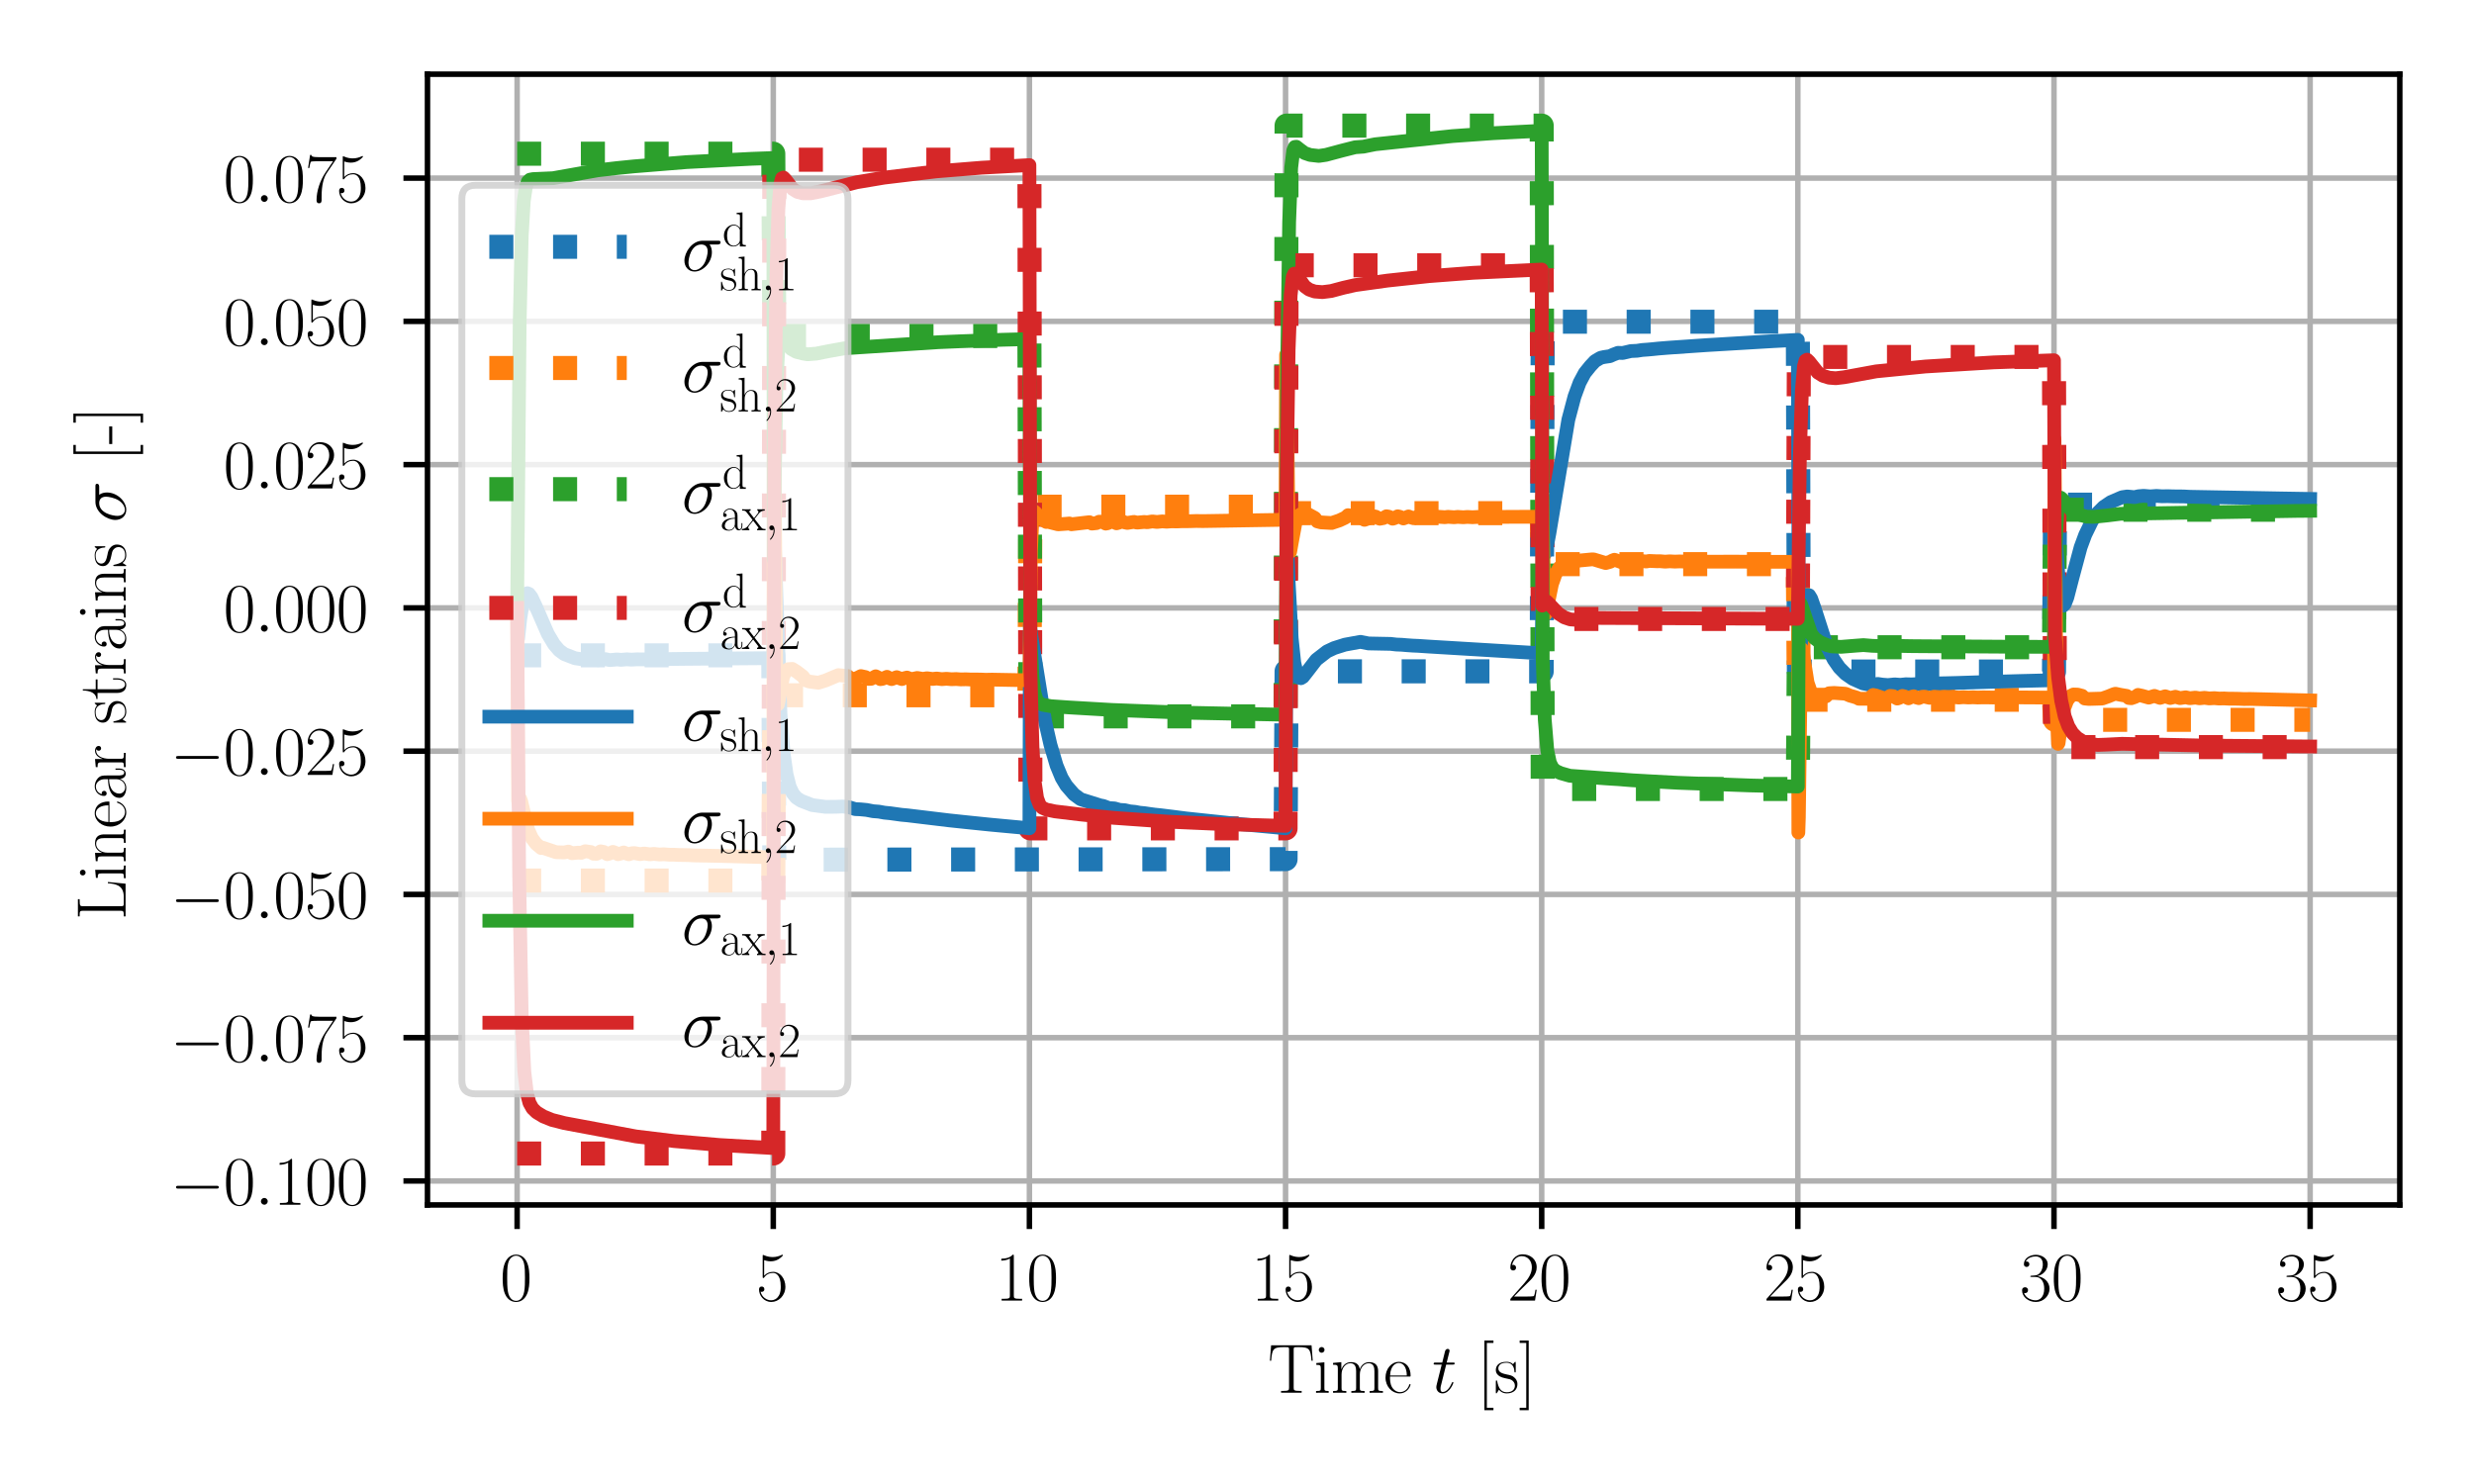 <?xml version="1.0" encoding="utf-8" standalone="no"?>
<!DOCTYPE svg PUBLIC "-//W3C//DTD SVG 1.1//EN"
  "http://www.w3.org/Graphics/SVG/1.1/DTD/svg11.dtd">
<svg xmlns:xlink="http://www.w3.org/1999/xlink" width="360pt" height="216pt" viewBox="0 0 360 216" xmlns="http://www.w3.org/2000/svg" version="1.1">
 <defs>
  <style type="text/css">*{stroke-linejoin: round; stroke-linecap: butt}</style>
 </defs>
 <g id="figure_1">
  <g id="patch_1">
   <path d="M 0 216 
L 360 216 
L 360 0 
L 0 0 
z
" style="fill: #ffffff"/>
  </g>
  <g id="axes_1">
   <g id="patch_2">
    <path d="M 62.204 175.382 
L 349.2 175.382 
L 349.2 10.8 
L 62.204 10.8 
z
" style="fill: #ffffff"/>
   </g>
   <g id="matplotlib.axis_1">
    <g id="xtick_1">
     <g id="line2d_1">
      <path d="M 75.249 175.382 
L 75.249 10.8 
" clip-path="url(#pb4413afe4c)" style="fill: none; stroke: #b0b0b0; stroke-width: 0.8; stroke-linecap: square"/>
     </g>
     <g id="line2d_2">
      <defs>
       <path id="m3feaf63cff" d="M 0 0 
L 0 3.5 
" style="stroke: #000000; stroke-width: 0.8"/>
      </defs>
      <g>
       <use xlink:href="#m3feaf63cff" x="75.249" y="175.382" style="stroke: #000000; stroke-width: 0.8"/>
      </g>
     </g>
     <g id="text_1">
      <!-- $\mathdefault{0}$ -->
      <g transform="translate(72.759 189.3) scale(0.1 -0.1)">
       <defs>
        <path id="CMR17-30" d="M 2688 2025 
C 2688 2416 2682 3080 2413 3591 
C 2176 4039 1798 4198 1466 4198 
C 1158 4198 768 4058 525 3597 
C 269 3118 243 2524 243 2025 
C 243 1661 250 1106 448 619 
C 723 -39 1216 -128 1466 -128 
C 1760 -128 2208 -7 2470 600 
C 2662 1042 2688 1559 2688 2025 
z
M 1466 -26 
C 1056 -26 813 325 723 812 
C 653 1188 653 1738 653 2096 
C 653 2588 653 2997 736 3387 
C 858 3929 1216 4096 1466 4096 
C 1728 4096 2067 3923 2189 3400 
C 2272 3036 2278 2607 2278 2096 
C 2278 1680 2278 1169 2202 792 
C 2067 95 1690 -26 1466 -26 
z
" transform="scale(0.016)"/>
       </defs>
       <use xlink:href="#CMR17-30" transform="scale(0.996)"/>
      </g>
     </g>
    </g>
    <g id="xtick_2">
     <g id="line2d_3">
      <path d="M 112.522 175.382 
L 112.522 10.8 
" clip-path="url(#pb4413afe4c)" style="fill: none; stroke: #b0b0b0; stroke-width: 0.8; stroke-linecap: square"/>
     </g>
     <g id="line2d_4">
      <g>
       <use xlink:href="#m3feaf63cff" x="112.522" y="175.382" style="stroke: #000000; stroke-width: 0.8"/>
      </g>
     </g>
     <g id="text_2">
      <!-- $\mathdefault{5}$ -->
      <g transform="translate(110.031 189.3) scale(0.1 -0.1)">
       <defs>
        <path id="CMR17-35" d="M 730 3692 
C 794 3666 1056 3584 1325 3584 
C 1920 3584 2246 3911 2432 4100 
C 2432 4157 2432 4192 2394 4192 
C 2387 4192 2374 4192 2323 4163 
C 2099 4058 1837 3973 1517 3973 
C 1325 3973 1037 3999 723 4139 
C 653 4171 640 4171 634 4171 
C 602 4171 595 4164 595 4037 
L 595 2203 
C 595 2089 595 2057 659 2057 
C 691 2057 704 2070 736 2114 
C 941 2401 1222 2522 1542 2522 
C 1766 2522 2246 2382 2246 1289 
C 2246 1085 2246 715 2054 421 
C 1894 159 1645 25 1370 25 
C 947 25 518 320 403 814 
C 429 807 480 795 506 795 
C 589 795 749 840 749 1038 
C 749 1210 627 1280 506 1280 
C 358 1280 262 1190 262 1011 
C 262 454 704 -128 1382 -128 
C 2042 -128 2669 440 2669 1264 
C 2669 2030 2170 2624 1549 2624 
C 1222 2624 947 2503 730 2274 
L 730 3692 
z
" transform="scale(0.016)"/>
       </defs>
       <use xlink:href="#CMR17-35" transform="scale(0.996)"/>
      </g>
     </g>
    </g>
    <g id="xtick_3">
     <g id="line2d_5">
      <path d="M 149.794 175.382 
L 149.794 10.8 
" clip-path="url(#pb4413afe4c)" style="fill: none; stroke: #b0b0b0; stroke-width: 0.8; stroke-linecap: square"/>
     </g>
     <g id="line2d_6">
      <g>
       <use xlink:href="#m3feaf63cff" x="149.794" y="175.382" style="stroke: #000000; stroke-width: 0.8"/>
      </g>
     </g>
     <g id="text_3">
      <!-- $\mathdefault{10}$ -->
      <g transform="translate(144.812 189.3) scale(0.1 -0.1)">
       <defs>
        <path id="CMR17-31" d="M 1702 4058 
C 1702 4192 1696 4192 1606 4192 
C 1357 3916 979 3827 621 3827 
C 602 3827 570 3827 563 3808 
C 557 3795 557 3782 557 3648 
C 755 3648 1088 3686 1344 3839 
L 1344 461 
C 1344 236 1331 160 781 160 
L 589 160 
L 589 0 
C 896 0 1216 0 1523 0 
C 1830 0 2150 0 2458 0 
L 2458 160 
L 2266 160 
C 1715 160 1702 230 1702 458 
L 1702 4058 
z
" transform="scale(0.016)"/>
       </defs>
       <use xlink:href="#CMR17-31" transform="scale(0.996)"/>
       <use xlink:href="#CMR17-30" transform="translate(45.69 0) scale(0.996)"/>
      </g>
     </g>
    </g>
    <g id="xtick_4">
     <g id="line2d_7">
      <path d="M 187.066 175.382 
L 187.066 10.8 
" clip-path="url(#pb4413afe4c)" style="fill: none; stroke: #b0b0b0; stroke-width: 0.8; stroke-linecap: square"/>
     </g>
     <g id="line2d_8">
      <g>
       <use xlink:href="#m3feaf63cff" x="187.066" y="175.382" style="stroke: #000000; stroke-width: 0.8"/>
      </g>
     </g>
     <g id="text_4">
      <!-- $\mathdefault{15}$ -->
      <g transform="translate(182.085 189.3) scale(0.1 -0.1)">
       <use xlink:href="#CMR17-31" transform="scale(0.996)"/>
       <use xlink:href="#CMR17-35" transform="translate(45.69 0) scale(0.996)"/>
      </g>
     </g>
    </g>
    <g id="xtick_5">
     <g id="line2d_9">
      <path d="M 224.338 175.382 
L 224.338 10.8 
" clip-path="url(#pb4413afe4c)" style="fill: none; stroke: #b0b0b0; stroke-width: 0.8; stroke-linecap: square"/>
     </g>
     <g id="line2d_10">
      <g>
       <use xlink:href="#m3feaf63cff" x="224.338" y="175.382" style="stroke: #000000; stroke-width: 0.8"/>
      </g>
     </g>
     <g id="text_5">
      <!-- $\mathdefault{20}$ -->
      <g transform="translate(219.357 189.3) scale(0.1 -0.1)">
       <defs>
        <path id="CMR17-32" d="M 2669 989 
L 2554 989 
C 2490 536 2438 459 2413 420 
C 2381 369 1920 369 1830 369 
L 602 369 
C 832 619 1280 1072 1824 1597 
C 2214 1967 2669 2402 2669 3035 
C 2669 3790 2067 4224 1395 4224 
C 691 4224 262 3604 262 3030 
C 262 2780 448 2748 525 2748 
C 589 2748 781 2787 781 3010 
C 781 3207 614 3264 525 3264 
C 486 3264 448 3258 422 3245 
C 544 3790 915 4058 1306 4058 
C 1862 4058 2227 3617 2227 3035 
C 2227 2479 1901 2000 1536 1584 
L 262 146 
L 262 0 
L 2515 0 
L 2669 989 
z
" transform="scale(0.016)"/>
       </defs>
       <use xlink:href="#CMR17-32" transform="scale(0.996)"/>
       <use xlink:href="#CMR17-30" transform="translate(45.69 0) scale(0.996)"/>
      </g>
     </g>
    </g>
    <g id="xtick_6">
     <g id="line2d_11">
      <path d="M 261.61 175.382 
L 261.61 10.8 
" clip-path="url(#pb4413afe4c)" style="fill: none; stroke: #b0b0b0; stroke-width: 0.8; stroke-linecap: square"/>
     </g>
     <g id="line2d_12">
      <g>
       <use xlink:href="#m3feaf63cff" x="261.61" y="175.382" style="stroke: #000000; stroke-width: 0.8"/>
      </g>
     </g>
     <g id="text_6">
      <!-- $\mathdefault{25}$ -->
      <g transform="translate(256.629 189.3) scale(0.1 -0.1)">
       <use xlink:href="#CMR17-32" transform="scale(0.996)"/>
       <use xlink:href="#CMR17-35" transform="translate(45.69 0) scale(0.996)"/>
      </g>
     </g>
    </g>
    <g id="xtick_7">
     <g id="line2d_13">
      <path d="M 298.883 175.382 
L 298.883 10.8 
" clip-path="url(#pb4413afe4c)" style="fill: none; stroke: #b0b0b0; stroke-width: 0.8; stroke-linecap: square"/>
     </g>
     <g id="line2d_14">
      <g>
       <use xlink:href="#m3feaf63cff" x="298.883" y="175.382" style="stroke: #000000; stroke-width: 0.8"/>
      </g>
     </g>
     <g id="text_7">
      <!-- $\mathdefault{30}$ -->
      <g transform="translate(293.901 189.3) scale(0.1 -0.1)">
       <defs>
        <path id="CMR17-33" d="M 1414 2157 
C 1984 2157 2234 1662 2234 1090 
C 2234 320 1824 25 1453 25 
C 1114 25 563 194 390 693 
C 422 680 454 680 486 680 
C 640 680 755 782 755 948 
C 755 1133 614 1216 486 1216 
C 378 1216 211 1165 211 926 
C 211 335 787 -128 1466 -128 
C 2176 -128 2720 430 2720 1085 
C 2720 1707 2208 2157 1600 2227 
C 2086 2328 2554 2756 2554 3329 
C 2554 3820 2048 4179 1472 4179 
C 890 4179 378 3829 378 3329 
C 378 3110 544 3072 627 3072 
C 762 3072 877 3155 877 3321 
C 877 3486 762 3569 627 3569 
C 602 3569 570 3569 544 3557 
C 730 3959 1235 4032 1459 4032 
C 1683 4032 2106 3925 2106 3320 
C 2106 3143 2080 2828 1862 2550 
C 1670 2304 1453 2304 1242 2284 
C 1210 2284 1062 2269 1037 2269 
C 992 2263 966 2257 966 2208 
C 966 2163 973 2157 1101 2157 
L 1414 2157 
z
" transform="scale(0.016)"/>
       </defs>
       <use xlink:href="#CMR17-33" transform="scale(0.996)"/>
       <use xlink:href="#CMR17-30" transform="translate(45.69 0) scale(0.996)"/>
      </g>
     </g>
    </g>
    <g id="xtick_8">
     <g id="line2d_15">
      <path d="M 336.155 175.382 
L 336.155 10.8 
" clip-path="url(#pb4413afe4c)" style="fill: none; stroke: #b0b0b0; stroke-width: 0.8; stroke-linecap: square"/>
     </g>
     <g id="line2d_16">
      <g>
       <use xlink:href="#m3feaf63cff" x="336.155" y="175.382" style="stroke: #000000; stroke-width: 0.8"/>
      </g>
     </g>
     <g id="text_8">
      <!-- $\mathdefault{35}$ -->
      <g transform="translate(331.173 189.3) scale(0.1 -0.1)">
       <use xlink:href="#CMR17-33" transform="scale(0.996)"/>
       <use xlink:href="#CMR17-35" transform="translate(45.69 0) scale(0.996)"/>
      </g>
     </g>
    </g>
    <g id="text_9">
     <!-- Time $t$ [s] -->
     <g transform="translate(184.504 202.709) scale(0.1 -0.1)">
      <defs>
       <path id="CMR17-54" d="M 3981 4326 
L 288 4326 
L 179 2918 
L 294 2918 
C 378 3976 467 4160 1453 4160 
C 1568 4160 1754 4160 1805 4154 
C 1926 4135 1926 4058 1926 3912 
L 1926 459 
C 1926 230 1907 160 1376 160 
L 1197 160 
L 1197 0 
C 1504 0 1824 0 2138 0 
C 2451 0 2771 0 3078 0 
L 3078 160 
L 2899 160 
C 2368 160 2349 230 2349 459 
L 2349 3912 
C 2349 4052 2349 4129 2464 4154 
C 2515 4160 2701 4160 2816 4160 
C 3795 4160 3891 3976 3974 2918 
L 4090 2918 
L 3981 4326 
z
" transform="scale(0.016)"/>
       <path id="CMR17-69" d="M 992 3909 
C 992 4049 877 4170 730 4170 
C 589 4170 467 4056 467 3909 
C 467 3769 582 3648 730 3648 
C 870 3648 992 3763 992 3909 
z
M 243 2706 
L 243 2541 
C 602 2541 653 2502 653 2197 
L 653 427 
C 653 184 627 153 218 153 
L 218 -13 
C 371 0 646 0 806 0 
C 960 0 1222 0 1370 -13 
L 1370 153 
C 992 153 979 191 979 420 
L 979 2776 
L 243 2706 
z
" transform="scale(0.016)"/>
       <path id="CMR17-6d" d="M 4326 1933 
C 4326 2252 4269 2790 3507 2790 
C 3072 2790 2771 2496 2656 2151 
L 2650 2151 
C 2573 2676 2195 2790 1837 2790 
C 1331 2790 1069 2400 973 2144 
L 966 2144 
L 966 2790 
L 211 2720 
L 211 2554 
C 589 2554 646 2515 646 2208 
L 646 428 
C 646 184 621 153 211 153 
L 211 -13 
C 365 0 646 0 813 0 
C 979 0 1267 0 1421 -13 
L 1421 153 
C 1011 153 986 178 986 428 
L 986 1658 
C 986 2247 1344 2688 1792 2688 
C 2266 2688 2317 2266 2317 1958 
L 2317 428 
C 2317 184 2291 153 1882 153 
L 1882 -13 
C 2035 0 2317 0 2483 0 
C 2650 0 2938 0 3091 -13 
L 3091 153 
C 2682 153 2656 178 2656 428 
L 2656 1658 
C 2656 2247 3014 2688 3462 2688 
C 3936 2688 3987 2266 3987 1958 
L 3987 428 
C 3987 184 3962 153 3552 153 
L 3552 -13 
C 3706 0 3987 0 4154 0 
C 4320 0 4608 0 4762 -13 
L 4762 153 
C 4352 153 4326 178 4326 428 
L 4326 1933 
z
" transform="scale(0.016)"/>
       <path id="CMR17-65" d="M 2438 1472 
C 2464 1498 2464 1511 2464 1576 
C 2464 2238 2118 2816 1389 2816 
C 710 2816 173 2169 173 1383 
C 173 551 781 -64 1459 -64 
C 2176 -64 2458 607 2458 740 
C 2458 784 2419 784 2406 784 
C 2362 784 2355 771 2330 696 
C 2189 265 1837 51 1504 51 
C 1229 51 954 203 781 480 
C 582 803 582 1176 582 1472 
L 2438 1472 
z
M 589 1568 
C 634 2505 1126 2714 1382 2714 
C 1818 2714 2112 2297 2118 1568 
L 589 1568 
z
" transform="scale(0.016)"/>
       <path id="CMMI12-74" d="M 1286 2566 
L 1875 2566 
C 1997 2566 2061 2566 2061 2681 
C 2061 2752 2022 2752 1894 2752 
L 1331 2752 
L 1568 3692 
C 1594 3781 1594 3794 1594 3840 
C 1594 3943 1510 4000 1427 4000 
C 1376 4000 1229 3981 1178 3775 
L 928 2752 
L 326 2752 
C 198 2752 141 2752 141 2630 
C 141 2566 186 2566 307 2566 
L 877 2566 
L 454 881 
C 403 658 384 594 384 511 
C 384 211 595 -64 954 -64 
C 1600 -64 1946 868 1946 912 
C 1946 951 1920 970 1882 970 
C 1869 970 1843 970 1830 944 
C 1824 938 1818 931 1773 829 
C 1638 511 1344 64 973 64 
C 781 64 768 224 768 364 
C 768 370 768 492 787 568 
L 1286 2566 
z
" transform="scale(0.016)"/>
       <path id="CMR17-5b" d="M 1504 -1600 
L 1504 -1377 
L 902 -1377 
L 902 4544 
L 1504 4544 
L 1504 4767 
L 678 4767 
L 678 -1600 
L 1504 -1600 
z
" transform="scale(0.016)"/>
       <path id="CMR17-73" d="M 1978 2697 
C 1978 2813 1971 2819 1933 2819 
C 1907 2819 1901 2813 1824 2717 
C 1805 2691 1747 2626 1728 2601 
C 1523 2819 1235 2819 1126 2819 
C 416 2819 160 2447 160 2076 
C 160 1498 813 1365 998 1325 
C 1402 1243 1542 1217 1677 1101 
C 1760 1025 1901 884 1901 654 
C 1901 384 1747 38 1158 38 
C 602 38 403 460 288 1021 
C 269 1110 269 1117 218 1117 
C 166 1117 160 1110 160 983 
L 160 63 
C 160 -51 166 -58 205 -58 
C 237 -58 243 -51 275 0 
C 314 57 410 211 448 276 
C 576 103 800 -64 1158 -64 
C 1792 -64 2131 283 2131 784 
C 2131 1112 1958 1285 1875 1362 
C 1683 1561 1459 1606 1190 1657 
C 838 1735 390 1825 390 2217 
C 390 2383 480 2737 1126 2737 
C 1811 2737 1850 2094 1862 1888 
C 1869 1856 1901 1849 1920 1849 
C 1978 1849 1978 1869 1978 1978 
L 1978 2697 
z
" transform="scale(0.016)"/>
       <path id="CMR17-5d" d="M 915 4767 
L 90 4767 
L 90 4544 
L 691 4544 
L 691 -1377 
L 90 -1377 
L 90 -1600 
L 915 -1600 
L 915 4767 
z
" transform="scale(0.016)"/>
      </defs>
      <use xlink:href="#CMR17-54" transform="scale(0.996)"/>
      <use xlink:href="#CMR17-69" transform="translate(66.51 0) scale(0.996)"/>
      <use xlink:href="#CMR17-6d" transform="translate(91.381 0) scale(0.996)"/>
      <use xlink:href="#CMR17-65" transform="translate(168.301 0) scale(0.996)"/>
      <use xlink:href="#CMMI12-74" transform="translate(238.862 0) scale(0.996)"/>
      <use xlink:href="#CMR17-5b" transform="translate(304.164 0) scale(0.996)"/>
      <use xlink:href="#CMR17-73" transform="translate(329.036 0) scale(0.996)"/>
      <use xlink:href="#CMR17-5d" transform="translate(364.837 0) scale(0.996)"/>
     </g>
    </g>
   </g>
   <g id="matplotlib.axis_2">
    <g id="ytick_1">
     <g id="line2d_17">
      <path d="M 62.204 171.89 
L 349.2 171.89 
" clip-path="url(#pb4413afe4c)" style="fill: none; stroke: #b0b0b0; stroke-width: 0.8; stroke-linecap: square"/>
     </g>
     <g id="line2d_18">
      <defs>
       <path id="md188cee896" d="M 0 0 
L -3.5 0 
" style="stroke: #000000; stroke-width: 0.8"/>
      </defs>
      <g>
       <use xlink:href="#md188cee896" x="62.204" y="171.89" style="stroke: #000000; stroke-width: 0.8"/>
      </g>
     </g>
     <g id="text_10">
      <!-- $\mathdefault{−0.100}$ -->
      <g transform="translate(24.763 175.35) scale(0.1 -0.1)">
       <defs>
        <path id="CMSY10-0" d="M 4218 1472 
C 4326 1472 4442 1472 4442 1600 
C 4442 1728 4326 1728 4218 1728 
L 755 1728 
C 646 1728 531 1728 531 1600 
C 531 1472 646 1472 755 1472 
L 4218 1472 
z
" transform="scale(0.016)"/>
        <path id="CMMI12-3a" d="M 1178 307 
C 1178 492 1024 619 870 619 
C 685 619 557 466 557 313 
C 557 128 710 0 864 0 
C 1050 0 1178 153 1178 307 
z
" transform="scale(0.016)"/>
       </defs>
       <use xlink:href="#CMSY10-0" transform="scale(0.996)"/>
       <use xlink:href="#CMR17-30" transform="translate(77.487 0) scale(0.996)"/>
       <use xlink:href="#CMMI12-3a" transform="translate(123.178 0) scale(0.996)"/>
       <use xlink:href="#CMR17-31" transform="translate(150.275 0) scale(0.996)"/>
       <use xlink:href="#CMR17-30" transform="translate(195.966 0) scale(0.996)"/>
       <use xlink:href="#CMR17-30" transform="translate(241.656 0) scale(0.996)"/>
      </g>
     </g>
    </g>
    <g id="ytick_2">
     <g id="line2d_19">
      <path d="M 62.204 151.038 
L 349.2 151.038 
" clip-path="url(#pb4413afe4c)" style="fill: none; stroke: #b0b0b0; stroke-width: 0.8; stroke-linecap: square"/>
     </g>
     <g id="line2d_20">
      <g>
       <use xlink:href="#md188cee896" x="62.204" y="151.038" style="stroke: #000000; stroke-width: 0.8"/>
      </g>
     </g>
     <g id="text_11">
      <!-- $\mathdefault{−0.075}$ -->
      <g transform="translate(24.763 154.497) scale(0.1 -0.1)">
       <defs>
        <path id="CMR17-37" d="M 2886 3941 
L 2886 4081 
L 1382 4081 
C 634 4081 621 4165 595 4288 
L 480 4288 
L 294 3094 
L 410 3094 
C 429 3215 474 3540 550 3661 
C 589 3712 1062 3712 1171 3712 
L 2579 3712 
L 1869 2661 
C 1395 1954 1069 999 1069 165 
C 1069 89 1069 -128 1299 -128 
C 1530 -128 1530 89 1530 171 
L 1530 465 
C 1530 1508 1709 2196 2003 2636 
L 2886 3941 
z
" transform="scale(0.016)"/>
       </defs>
       <use xlink:href="#CMSY10-0" transform="scale(0.996)"/>
       <use xlink:href="#CMR17-30" transform="translate(77.487 0) scale(0.996)"/>
       <use xlink:href="#CMMI12-3a" transform="translate(123.178 0) scale(0.996)"/>
       <use xlink:href="#CMR17-30" transform="translate(150.275 0) scale(0.996)"/>
       <use xlink:href="#CMR17-37" transform="translate(195.966 0) scale(0.996)"/>
       <use xlink:href="#CMR17-35" transform="translate(241.656 0) scale(0.996)"/>
      </g>
     </g>
    </g>
    <g id="ytick_3">
     <g id="line2d_21">
      <path d="M 62.204 130.186 
L 349.2 130.186 
" clip-path="url(#pb4413afe4c)" style="fill: none; stroke: #b0b0b0; stroke-width: 0.8; stroke-linecap: square"/>
     </g>
     <g id="line2d_22">
      <g>
       <use xlink:href="#md188cee896" x="62.204" y="130.186" style="stroke: #000000; stroke-width: 0.8"/>
      </g>
     </g>
     <g id="text_12">
      <!-- $\mathdefault{−0.050}$ -->
      <g transform="translate(24.763 133.645) scale(0.1 -0.1)">
       <use xlink:href="#CMSY10-0" transform="scale(0.996)"/>
       <use xlink:href="#CMR17-30" transform="translate(77.487 0) scale(0.996)"/>
       <use xlink:href="#CMMI12-3a" transform="translate(123.178 0) scale(0.996)"/>
       <use xlink:href="#CMR17-30" transform="translate(150.275 0) scale(0.996)"/>
       <use xlink:href="#CMR17-35" transform="translate(195.966 0) scale(0.996)"/>
       <use xlink:href="#CMR17-30" transform="translate(241.656 0) scale(0.996)"/>
      </g>
     </g>
    </g>
    <g id="ytick_4">
     <g id="line2d_23">
      <path d="M 62.204 109.334 
L 349.2 109.334 
" clip-path="url(#pb4413afe4c)" style="fill: none; stroke: #b0b0b0; stroke-width: 0.8; stroke-linecap: square"/>
     </g>
     <g id="line2d_24">
      <g>
       <use xlink:href="#md188cee896" x="62.204" y="109.334" style="stroke: #000000; stroke-width: 0.8"/>
      </g>
     </g>
     <g id="text_13">
      <!-- $\mathdefault{−0.025}$ -->
      <g transform="translate(24.763 112.793) scale(0.1 -0.1)">
       <use xlink:href="#CMSY10-0" transform="scale(0.996)"/>
       <use xlink:href="#CMR17-30" transform="translate(77.487 0) scale(0.996)"/>
       <use xlink:href="#CMMI12-3a" transform="translate(123.178 0) scale(0.996)"/>
       <use xlink:href="#CMR17-30" transform="translate(150.275 0) scale(0.996)"/>
       <use xlink:href="#CMR17-32" transform="translate(195.966 0) scale(0.996)"/>
       <use xlink:href="#CMR17-35" transform="translate(241.656 0) scale(0.996)"/>
      </g>
     </g>
    </g>
    <g id="ytick_5">
     <g id="line2d_25">
      <path d="M 62.204 88.482 
L 349.2 88.482 
" clip-path="url(#pb4413afe4c)" style="fill: none; stroke: #b0b0b0; stroke-width: 0.8; stroke-linecap: square"/>
     </g>
     <g id="line2d_26">
      <g>
       <use xlink:href="#md188cee896" x="62.204" y="88.482" style="stroke: #000000; stroke-width: 0.8"/>
      </g>
     </g>
     <g id="text_14">
      <!-- $\mathdefault{0.000}$ -->
      <g transform="translate(32.511 91.941) scale(0.1 -0.1)">
       <use xlink:href="#CMR17-30" transform="scale(0.996)"/>
       <use xlink:href="#CMMI12-3a" transform="translate(45.69 0) scale(0.996)"/>
       <use xlink:href="#CMR17-30" transform="translate(72.788 0) scale(0.996)"/>
       <use xlink:href="#CMR17-30" transform="translate(118.478 0) scale(0.996)"/>
       <use xlink:href="#CMR17-30" transform="translate(164.169 0) scale(0.996)"/>
      </g>
     </g>
    </g>
    <g id="ytick_6">
     <g id="line2d_27">
      <path d="M 62.204 67.63 
L 349.2 67.63 
" clip-path="url(#pb4413afe4c)" style="fill: none; stroke: #b0b0b0; stroke-width: 0.8; stroke-linecap: square"/>
     </g>
     <g id="line2d_28">
      <g>
       <use xlink:href="#md188cee896" x="62.204" y="67.63" style="stroke: #000000; stroke-width: 0.8"/>
      </g>
     </g>
     <g id="text_15">
      <!-- $\mathdefault{0.025}$ -->
      <g transform="translate(32.511 71.089) scale(0.1 -0.1)">
       <use xlink:href="#CMR17-30" transform="scale(0.996)"/>
       <use xlink:href="#CMMI12-3a" transform="translate(45.69 0) scale(0.996)"/>
       <use xlink:href="#CMR17-30" transform="translate(72.788 0) scale(0.996)"/>
       <use xlink:href="#CMR17-32" transform="translate(118.478 0) scale(0.996)"/>
       <use xlink:href="#CMR17-35" transform="translate(164.169 0) scale(0.996)"/>
      </g>
     </g>
    </g>
    <g id="ytick_7">
     <g id="line2d_29">
      <path d="M 62.204 46.777 
L 349.2 46.777 
" clip-path="url(#pb4413afe4c)" style="fill: none; stroke: #b0b0b0; stroke-width: 0.8; stroke-linecap: square"/>
     </g>
     <g id="line2d_30">
      <g>
       <use xlink:href="#md188cee896" x="62.204" y="46.777" style="stroke: #000000; stroke-width: 0.8"/>
      </g>
     </g>
     <g id="text_16">
      <!-- $\mathdefault{0.050}$ -->
      <g transform="translate(32.511 50.237) scale(0.1 -0.1)">
       <use xlink:href="#CMR17-30" transform="scale(0.996)"/>
       <use xlink:href="#CMMI12-3a" transform="translate(45.69 0) scale(0.996)"/>
       <use xlink:href="#CMR17-30" transform="translate(72.788 0) scale(0.996)"/>
       <use xlink:href="#CMR17-35" transform="translate(118.478 0) scale(0.996)"/>
       <use xlink:href="#CMR17-30" transform="translate(164.169 0) scale(0.996)"/>
      </g>
     </g>
    </g>
    <g id="ytick_8">
     <g id="line2d_31">
      <path d="M 62.204 25.925 
L 349.2 25.925 
" clip-path="url(#pb4413afe4c)" style="fill: none; stroke: #b0b0b0; stroke-width: 0.8; stroke-linecap: square"/>
     </g>
     <g id="line2d_32">
      <g>
       <use xlink:href="#md188cee896" x="62.204" y="25.925" style="stroke: #000000; stroke-width: 0.8"/>
      </g>
     </g>
     <g id="text_17">
      <!-- $\mathdefault{0.075}$ -->
      <g transform="translate(32.511 29.385) scale(0.1 -0.1)">
       <use xlink:href="#CMR17-30" transform="scale(0.996)"/>
       <use xlink:href="#CMMI12-3a" transform="translate(45.69 0) scale(0.996)"/>
       <use xlink:href="#CMR17-30" transform="translate(72.788 0) scale(0.996)"/>
       <use xlink:href="#CMR17-37" transform="translate(118.478 0) scale(0.996)"/>
       <use xlink:href="#CMR17-35" transform="translate(164.169 0) scale(0.996)"/>
      </g>
     </g>
    </g>
    <g id="text_18">
     <!-- Linear strains $\sigma$ [-] -->
     <g transform="translate(18.272 133.905) rotate(-90) scale(0.1 -0.1)">
      <defs>
       <path id="CMR17-4c" d="M 3469 1615 
L 3354 1615 
C 3302 983 3219 166 2125 166 
L 1530 166 
C 1274 166 1261 197 1261 414 
L 1261 3898 
C 1261 4129 1274 4192 1760 4192 
L 1901 4192 
L 1901 4352 
C 1638 4352 1331 4352 1069 4352 
C 870 4352 512 4352 326 4352 
L 326 4192 
C 768 4192 838 4192 838 3905 
L 838 452 
C 838 166 768 166 326 166 
L 326 0 
L 3315 0 
L 3469 1615 
z
" transform="scale(0.016)"/>
       <path id="CMR17-6e" d="M 2656 1933 
C 2656 2259 2592 2790 1837 2790 
C 1331 2790 1069 2400 973 2144 
L 966 2144 
L 966 2790 
L 211 2720 
L 211 2554 
C 589 2554 646 2515 646 2208 
L 646 428 
C 646 184 621 153 211 153 
L 211 -13 
C 365 0 646 0 813 0 
C 979 0 1267 0 1421 -13 
L 1421 153 
C 1011 153 986 178 986 428 
L 986 1658 
C 986 2247 1344 2688 1792 2688 
C 2266 2688 2317 2266 2317 1958 
L 2317 428 
C 2317 184 2291 153 1882 153 
L 1882 -13 
C 2035 0 2317 0 2483 0 
C 2650 0 2938 0 3091 -13 
L 3091 153 
C 2682 153 2656 178 2656 428 
L 2656 1933 
z
" transform="scale(0.016)"/>
       <path id="CMR17-61" d="M 2304 1653 
C 2304 2072 2304 2294 2035 2543 
C 1798 2752 1523 2816 1306 2816 
C 800 2816 435 2407 435 1971 
C 435 1728 627 1728 666 1728 
C 749 1728 896 1778 896 1954 
C 896 2112 774 2181 666 2181 
C 640 2181 608 2174 589 2168 
C 723 2592 1069 2714 1293 2714 
C 1613 2714 1965 2429 1965 1885 
L 1965 1600 
C 1587 1600 1133 1549 774 1357 
C 371 1133 256 813 256 570 
C 256 77 832 -64 1171 -64 
C 1523 -64 1850 139 1990 511 
C 2003 233 2182 -18 2464 -18 
C 2598 -18 2938 70 2938 567 
L 2938 920 
L 2822 920 
L 2822 562 
C 2822 178 2650 128 2566 128 
C 2304 128 2304 458 2304 738 
L 2304 1653 
z
M 1965 870 
C 1965 317 1568 38 1216 38 
C 896 38 646 275 646 570 
C 646 761 730 1100 1101 1305 
C 1408 1478 1760 1504 1965 1504 
L 1965 870 
z
" transform="scale(0.016)"/>
       <path id="CMR17-72" d="M 960 1497 
C 960 2112 1222 2688 1702 2688 
C 1747 2688 1792 2682 1837 2662 
C 1837 2662 1696 2617 1696 2452 
C 1696 2298 1818 2234 1914 2234 
C 1990 2234 2131 2279 2131 2458 
C 2131 2663 1926 2790 1709 2790 
C 1222 2790 1011 2317 947 2093 
L 941 2093 
L 941 2790 
L 198 2720 
L 198 2554 
C 576 2554 634 2515 634 2208 
L 634 428 
C 634 184 608 153 198 153 
L 198 -13 
C 352 0 646 0 813 0 
C 998 0 1325 0 1498 -13 
L 1498 153 
C 1037 153 960 153 960 440 
L 960 1497 
z
" transform="scale(0.016)"/>
       <path id="CMR17-74" d="M 966 2560 
L 1862 2560 
L 1862 2725 
L 966 2725 
L 966 3904 
L 851 3904 
C 838 3245 614 2668 70 2668 
L 70 2560 
L 627 2560 
L 627 771 
C 627 650 627 -64 1370 -64 
C 1747 -64 1965 306 1965 777 
L 1965 1140 
L 1850 1140 
L 1850 783 
C 1850 344 1677 51 1408 51 
C 1222 51 966 178 966 758 
L 966 2560 
z
" transform="scale(0.016)"/>
       <path id="CMMI12-1b" d="M 3251 2408 
C 3334 2408 3546 2408 3546 2612 
C 3546 2752 3424 2752 3309 2752 
L 1894 2752 
C 934 2752 243 1686 243 932 
C 243 390 595 -64 1171 -64 
C 1926 -64 2752 747 2752 1705 
C 2752 1954 2694 2196 2541 2408 
L 3251 2408 
z
M 1178 64 
C 851 64 614 313 614 754 
C 614 1137 845 2408 1786 2408 
C 2061 2408 2368 2274 2368 1781 
C 2368 1558 2266 1021 2042 652 
C 1811 275 1466 64 1178 64 
z
" transform="scale(0.016)"/>
       <path id="CMR17-2d" d="M 1632 1216 
L 1632 1496 
L 26 1496 
L 26 1216 
L 1632 1216 
z
" transform="scale(0.016)"/>
      </defs>
      <use xlink:href="#CMR17-4c" transform="scale(0.996)"/>
      <use xlink:href="#CMR17-69" transform="translate(57.381 0) scale(0.996)"/>
      <use xlink:href="#CMR17-6e" transform="translate(82.252 0) scale(0.996)"/>
      <use xlink:href="#CMR17-65" transform="translate(133.148 0) scale(0.996)"/>
      <use xlink:href="#CMR17-61" transform="translate(173.633 0) scale(0.996)"/>
      <use xlink:href="#CMR17-72" transform="translate(219.324 0) scale(0.996)"/>
      <use xlink:href="#CMR17-73" transform="translate(284.681 0) scale(0.996)"/>
      <use xlink:href="#CMR17-74" transform="translate(320.482 0) scale(0.996)"/>
      <use xlink:href="#CMR17-72" transform="translate(355.763 0) scale(0.996)"/>
      <use xlink:href="#CMR17-61" transform="translate(391.044 0) scale(0.996)"/>
      <use xlink:href="#CMR17-69" transform="translate(436.734 0) scale(0.996)"/>
      <use xlink:href="#CMR17-6e" transform="translate(461.605 0) scale(0.996)"/>
      <use xlink:href="#CMR17-73" transform="translate(512.5 0) scale(0.996)"/>
      <use xlink:href="#CMMI12-1b" transform="translate(578.378 0) scale(0.996)"/>
      <use xlink:href="#CMR17-5b" transform="translate(667.474 0) scale(0.996)"/>
      <use xlink:href="#CMR17-2d" transform="translate(692.345 0) scale(0.996)"/>
      <use xlink:href="#CMR17-5d" transform="translate(722.421 0) scale(0.996)"/>
     </g>
    </g>
   </g>
   <g id="line2d_33">
    <path d="M 75.249 95.385 
L 112.522 95.385 
L 112.671 125.133 
L 187.066 125.051 
L 187.215 97.712 
L 224.338 97.712 
L 224.487 46.83 
L 261.61 46.83 
L 261.759 97.743 
L 298.883 97.743 
L 299.032 73.457 
L 336.155 73.457 
L 336.155 73.457 
" clip-path="url(#pb4413afe4c)" style="fill: none; stroke-dasharray: 3.5,5.775; stroke-dashoffset: 0; stroke: #1f77b4; stroke-width: 3.5"/>
   </g>
   <g id="line2d_34">
    <path d="M 75.249 128.166 
L 112.522 128.166 
L 112.671 101.201 
L 149.794 101.201 
L 149.943 73.75 
L 187.066 73.75 
L 187.215 74.691 
L 224.338 74.691 
L 224.487 82.116 
L 261.61 82.116 
L 261.759 101.855 
L 298.883 101.855 
L 299.032 104.775 
L 336.155 104.775 
L 336.155 104.775 
" clip-path="url(#pb4413afe4c)" style="fill: none; stroke-dasharray: 3.5,5.775; stroke-dashoffset: 0; stroke: #ff7f0e; stroke-width: 3.5"/>
   </g>
   <g id="line2d_35">
    <path d="M 75.249 22.371 
L 112.522 22.371 
L 112.671 48.905 
L 149.794 48.905 
L 149.943 104.272 
L 187.066 104.272 
L 187.215 18.281 
L 224.338 18.281 
L 224.487 114.841 
L 261.61 114.841 
L 261.759 94.21 
L 298.883 94.21 
L 299.032 74.196 
L 336.155 74.196 
L 336.155 74.196 
" clip-path="url(#pb4413afe4c)" style="fill: none; stroke-dasharray: 3.5,5.775; stroke-dashoffset: 0; stroke: #2ca02c; stroke-width: 3.5"/>
   </g>
   <g id="line2d_36">
    <path d="M 75.249 167.901 
L 112.522 167.901 
L 112.671 23.247 
L 149.794 23.247 
L 149.943 120.577 
L 187.066 120.577 
L 187.215 38.612 
L 224.338 38.612 
L 224.487 90.092 
L 261.61 90.092 
L 261.759 51.957 
L 298.883 51.957 
L 299.032 108.745 
L 336.155 108.745 
L 336.155 108.745 
" clip-path="url(#pb4413afe4c)" style="fill: none; stroke-dasharray: 3.5,5.775; stroke-dashoffset: 0; stroke: #d62728; stroke-width: 3.5"/>
   </g>
   <g id="line2d_37">
    <path d="M 75.249 88.482 
L 75.398 92.912 
L 75.697 90.121 
L 76.069 87.662 
L 76.442 86.572 
L 76.74 86.344 
L 76.964 86.433 
L 77.337 86.917 
L 77.933 88.187 
L 79.722 92.279 
L 80.617 93.78 
L 81.362 94.654 
L 82.107 95.203 
L 83.673 95.807 
L 84.791 95.973 
L 85.835 95.795 
L 86.207 95.893 
L 87.027 96.088 
L 88.071 95.936 
L 88.742 96.078 
L 89.786 95.984 
L 90.382 96.039 
L 91.202 95.964 
L 91.873 96.013 
L 92.693 95.966 
L 93.438 95.972 
L 94.184 95.965 
L 94.929 95.946 
L 95.749 95.964 
L 97.687 95.921 
L 99.476 95.899 
L 102.234 95.876 
L 106.185 95.841 
L 112.522 95.793 
L 112.671 77.378 
L 113.565 103.827 
L 114.012 109.538 
L 114.46 112.72 
L 114.907 114.493 
L 115.354 115.465 
L 115.876 116.104 
L 116.547 116.543 
L 118.187 117.18 
L 120.125 117.439 
L 121.616 117.428 
L 122.66 117.388 
L 123.554 117.499 
L 124.449 117.769 
L 125.194 117.802 
L 126.089 117.887 
L 127.058 118.074 
L 127.878 118.136 
L 128.698 118.286 
L 129.518 118.365 
L 130.338 118.479 
L 131.158 118.593 
L 132.052 118.675 
L 138.09 119.403 
L 140.699 119.68 
L 144.128 120.032 
L 149.794 120.557 
L 149.868 90.866 
L 149.943 91.744 
L 152.105 105.127 
L 152.85 108.382 
L 153.745 111.418 
L 154.49 113.217 
L 155.161 114.335 
L 156.279 115.623 
L 157.248 116.334 
L 160.081 117.223 
L 160.528 117.307 
L 161.348 117.613 
L 162.168 117.665 
L 162.914 117.877 
L 163.659 117.925 
L 164.404 118.094 
L 165.15 118.164 
L 165.821 118.291 
L 166.566 118.363 
L 167.312 118.474 
L 168.057 118.572 
L 168.877 118.655 
L 170.592 118.867 
L 172.604 119.126 
L 176.108 119.499 
L 179.537 119.86 
L 187.066 120.559 
L 187.215 76.826 
L 187.513 84.621 
L 187.961 92.936 
L 188.333 96.45 
L 188.706 98.112 
L 189.004 98.63 
L 189.302 98.714 
L 189.6 98.532 
L 190.197 97.773 
L 191.539 96.029 
L 193.104 94.816 
L 194.148 94.325 
L 195.713 93.831 
L 197.949 93.422 
L 199.142 93.655 
L 202.348 93.718 
L 203.168 93.813 
L 203.988 93.847 
L 204.733 93.911 
L 205.553 93.969 
L 206.373 94.005 
L 207.938 94.109 
L 224.338 95.096 
L 224.487 81.071 
L 224.636 80.759 
L 224.785 80.671 
L 225.009 79.995 
L 225.456 77.632 
L 228.214 61.091 
L 229.109 57.72 
L 229.854 55.698 
L 230.6 54.3 
L 231.42 53.282 
L 232.091 52.565 
L 232.911 52.077 
L 233.433 51.961 
L 234.253 51.843 
L 234.774 51.608 
L 235.445 51.355 
L 236.116 51.377 
L 236.638 51.259 
L 237.309 51.099 
L 238.203 51.058 
L 238.949 50.942 
L 239.769 50.882 
L 240.514 50.815 
L 241.334 50.73 
L 242.825 50.61 
L 245.956 50.394 
L 248.341 50.23 
L 257.883 49.662 
L 261.61 49.468 
L 261.759 99.489 
L 262.058 93.679 
L 262.43 88.937 
L 262.729 87.201 
L 263.027 86.596 
L 263.25 86.637 
L 263.549 87.118 
L 264.07 88.601 
L 265.785 93.932 
L 266.828 95.994 
L 267.648 97.176 
L 268.543 98.08 
L 269.587 98.802 
L 271.077 99.468 
L 272.196 99.686 
L 273.239 99.547 
L 273.91 99.648 
L 274.73 99.71 
L 275.699 99.613 
L 276.519 99.675 
L 277.339 99.592 
L 278.159 99.614 
L 278.979 99.571 
L 279.725 99.551 
L 280.545 99.537 
L 281.365 99.481 
L 283.303 99.441 
L 285.017 99.396 
L 290.086 99.23 
L 294.037 99.119 
L 298.883 99 
L 299.032 76.993 
L 299.777 87.217 
L 300.075 88.092 
L 300.224 88.156 
L 300.448 87.924 
L 300.821 86.96 
L 301.566 84.096 
L 302.759 79.652 
L 303.43 77.838 
L 304.399 75.848 
L 305.219 74.666 
L 306.113 73.774 
L 307.157 73.075 
L 308.797 72.371 
L 309.542 72.262 
L 310.586 72.364 
L 311.182 72.229 
L 311.928 72.166 
L 312.897 72.248 
L 313.791 72.181 
L 314.611 72.235 
L 315.431 72.219 
L 316.177 72.244 
L 316.922 72.251 
L 317.742 72.258 
L 318.637 72.307 
L 327.284 72.463 
L 332.129 72.552 
L 336.155 72.619 
L 336.155 72.619 
" clip-path="url(#pb4413afe4c)" style="fill: none; stroke: #1f77b4; stroke-width: 2; stroke-linecap: square"/>
   </g>
   <g id="line2d_38">
    <path d="M 75.249 88.482 
L 75.398 116.507 
L 75.473 117.14 
L 75.697 116.268 
L 75.846 116.675 
L 76.815 120.702 
L 77.411 122.012 
L 78.008 122.812 
L 78.753 123.434 
L 78.977 123.386 
L 80.915 124.041 
L 82.107 124.075 
L 82.704 123.95 
L 83.226 124.187 
L 84.12 124.105 
L 84.567 124.133 
L 85.164 123.897 
L 85.984 124.017 
L 86.357 124.261 
L 86.804 124.272 
L 87.027 124.162 
L 87.4 123.915 
L 87.847 124 
L 88.369 124.329 
L 88.742 124.219 
L 89.189 123.994 
L 89.562 124.137 
L 89.935 124.333 
L 90.307 124.239 
L 90.755 124.08 
L 91.127 124.227 
L 91.5 124.343 
L 91.947 124.194 
L 92.32 124.169 
L 93.14 124.323 
L 93.736 124.229 
L 94.556 124.349 
L 95.153 124.286 
L 95.973 124.375 
L 96.569 124.34 
L 97.389 124.403 
L 98.06 124.406 
L 98.731 124.442 
L 99.476 124.452 
L 100.222 124.466 
L 101.042 124.512 
L 102.905 124.544 
L 104.545 124.576 
L 112.522 124.789 
L 112.596 56.275 
L 112.671 64.016 
L 112.969 99.639 
L 113.118 102.416 
L 113.192 102.524 
L 113.342 101.838 
L 113.938 98.545 
L 114.311 97.69 
L 114.683 97.402 
L 115.28 97.36 
L 115.951 97.781 
L 116.845 98.467 
L 117.218 99.009 
L 117.74 99.194 
L 119.081 99.375 
L 120.125 99.049 
L 121.989 98.266 
L 123.331 98.394 
L 124.001 98.916 
L 124.747 98.676 
L 125.269 98.407 
L 125.94 98.548 
L 126.312 98.819 
L 126.76 98.803 
L 127.43 98.435 
L 127.729 98.584 
L 128.101 98.849 
L 128.4 98.811 
L 129.07 98.513 
L 129.443 98.736 
L 129.741 98.844 
L 130.114 98.704 
L 130.487 98.565 
L 130.86 98.709 
L 131.232 98.84 
L 131.605 98.713 
L 131.978 98.62 
L 132.499 98.82 
L 132.872 98.803 
L 133.469 98.676 
L 134.289 98.814 
L 134.885 98.719 
L 135.705 98.824 
L 136.301 98.76 
L 137.047 98.851 
L 137.718 98.799 
L 138.463 98.863 
L 139.134 98.836 
L 139.805 98.887 
L 140.55 98.87 
L 141.221 98.901 
L 141.967 98.902 
L 142.712 98.909 
L 143.458 98.941 
L 144.352 98.921 
L 149.794 99.02 
L 150.017 80.152 
L 150.241 75.059 
L 150.465 74.412 
L 150.688 74.606 
L 151.583 75.57 
L 152.254 75.975 
L 152.477 75.942 
L 153.968 76.319 
L 155.161 76.236 
L 155.608 76.195 
L 155.906 76.309 
L 158.515 76.006 
L 158.888 76.21 
L 159.559 76.138 
L 159.932 75.935 
L 160.379 75.946 
L 160.901 76.212 
L 161.199 76.153 
L 161.721 75.881 
L 162.019 75.959 
L 162.466 76.169 
L 162.765 76.089 
L 163.286 75.882 
L 163.659 76.036 
L 164.032 76.113 
L 165.001 75.965 
L 165.448 76.068 
L 166.492 75.976 
L 166.939 76.012 
L 167.684 75.897 
L 168.355 75.972 
L 169.101 75.89 
L 169.772 75.934 
L 170.517 75.881 
L 171.188 75.9 
L 171.933 75.869 
L 172.604 75.869 
L 173.35 75.854 
L 174.095 75.831 
L 174.99 75.847 
L 187.066 75.653 
L 187.141 51.646 
L 187.215 53.311 
L 187.513 78.435 
L 187.662 80.344 
L 187.737 80.305 
L 187.961 79.025 
L 188.482 76.209 
L 188.855 75.265 
L 189.228 74.868 
L 189.824 74.669 
L 190.271 74.811 
L 191.315 75.384 
L 191.688 75.893 
L 192.21 76.033 
L 193.775 76.124 
L 194.893 75.751 
L 195.713 75.365 
L 195.937 75.207 
L 196.16 74.984 
L 196.459 75.049 
L 197.129 75.135 
L 197.8 75.144 
L 198.546 75.663 
L 199.068 75.485 
L 199.366 75.219 
L 199.589 75.081 
L 200.186 75.197 
L 200.484 75.392 
L 200.782 75.503 
L 201.304 75.406 
L 201.751 75.143 
L 202.124 75.209 
L 202.646 75.5 
L 202.944 75.409 
L 203.391 75.147 
L 203.689 75.215 
L 204.211 75.466 
L 204.509 75.354 
L 204.957 75.167 
L 205.329 75.32 
L 205.702 75.43 
L 206.075 75.277 
L 206.448 75.19 
L 207.417 75.312 
L 207.864 75.204 
L 208.833 75.298 
L 209.28 75.215 
L 210.249 75.282 
L 210.697 75.225 
L 211.591 75.287 
L 212.113 75.234 
L 212.933 75.287 
L 213.529 75.241 
L 214.275 75.284 
L 214.946 75.247 
L 215.691 75.268 
L 216.436 75.26 
L 217.107 75.255 
L 217.853 75.26 
L 218.598 75.236 
L 220.089 75.225 
L 224.338 75.215 
L 224.413 72.354 
L 224.562 80.436 
L 224.785 88.79 
L 224.935 89.345 
L 225.158 88.318 
L 225.829 85.017 
L 226.351 83.548 
L 226.873 82.656 
L 227.32 82.257 
L 227.544 82.151 
L 227.767 82.209 
L 229.705 81.601 
L 231.569 81.423 
L 231.867 81.414 
L 233.358 81.865 
L 233.656 81.952 
L 234.327 81.764 
L 234.625 81.588 
L 234.923 81.475 
L 235.445 81.646 
L 236.042 81.867 
L 237.085 81.617 
L 237.905 81.788 
L 238.576 81.627 
L 239.545 81.729 
L 239.992 81.644 
L 241.111 81.693 
L 241.558 81.685 
L 242.303 81.749 
L 242.974 81.701 
L 243.72 81.742 
L 244.391 81.716 
L 245.136 81.737 
L 245.881 81.739 
L 246.627 81.726 
L 247.447 81.759 
L 250.578 81.751 
L 252.516 81.747 
L 255.647 81.767 
L 261.61 81.776 
L 261.685 121.174 
L 261.759 118.987 
L 262.058 95.86 
L 262.207 94.481 
L 262.356 95.121 
L 263.027 99.362 
L 263.474 100.656 
L 263.996 101.364 
L 264.294 101.552 
L 264.816 101.576 
L 265.71 101.352 
L 266.158 100.903 
L 266.903 100.858 
L 268.543 100.972 
L 269.214 101.258 
L 269.736 101.402 
L 270.258 101.568 
L 270.481 101.707 
L 271.823 101.706 
L 272.121 101.588 
L 272.568 101.154 
L 272.941 101.23 
L 274.208 101.646 
L 274.656 101.532 
L 275.028 101.294 
L 275.476 101.329 
L 276.072 101.68 
L 276.37 101.583 
L 276.817 101.299 
L 277.116 101.36 
L 277.712 101.644 
L 278.085 101.458 
L 278.457 101.342 
L 278.83 101.509 
L 279.203 101.614 
L 279.65 101.423 
L 280.023 101.394 
L 280.768 101.568 
L 281.439 101.416 
L 282.259 101.532 
L 282.856 101.438 
L 283.601 101.542 
L 284.272 101.458 
L 285.017 101.53 
L 285.688 101.476 
L 286.434 101.521 
L 287.105 101.492 
L 287.775 101.526 
L 288.521 101.505 
L 289.266 101.51 
L 290.012 101.525 
L 290.757 101.502 
L 292.323 101.501 
L 298.733 101.538 
L 298.883 101.533 
L 298.957 63.914 
L 299.032 73.139 
L 299.255 102.929 
L 299.479 108.269 
L 299.553 108.142 
L 299.926 105.454 
L 300.373 103.079 
L 300.821 101.911 
L 301.343 101.278 
L 301.715 101.083 
L 302.312 101.099 
L 302.982 101.273 
L 303.355 101.673 
L 303.952 101.734 
L 305.89 101.679 
L 306.784 101.365 
L 307.604 101.032 
L 307.828 100.976 
L 308.573 101.133 
L 309.468 101.284 
L 309.766 101.593 
L 310.139 101.629 
L 310.735 101.421 
L 311.108 101.145 
L 311.704 101.27 
L 312.673 101.543 
L 313.493 101.286 
L 314.313 101.579 
L 315.059 101.347 
L 315.804 101.595 
L 316.55 101.415 
L 317.22 101.613 
L 318.04 101.491 
L 318.637 101.627 
L 319.457 101.539 
L 320.053 101.641 
L 320.799 101.567 
L 321.469 101.657 
L 322.215 101.615 
L 322.886 101.675 
L 323.631 101.659 
L 324.302 101.696 
L 325.048 101.699 
L 325.793 101.712 
L 326.539 101.746 
L 327.433 101.733 
L 336.155 101.944 
L 336.155 101.944 
" clip-path="url(#pb4413afe4c)" style="fill: none; stroke: #ff7f0e; stroke-width: 2; stroke-linecap: square"/>
   </g>
   <g id="line2d_39">
    <path d="M 75.249 88.482 
L 75.622 46.713 
L 75.92 34.303 
L 76.218 29.234 
L 76.517 27.207 
L 76.815 26.428 
L 77.113 26.154 
L 77.56 26.066 
L 80.468 25.938 
L 86.953 24.79 
L 89.786 24.462 
L 92.246 24.215 
L 99.924 23.593 
L 109.316 23.115 
L 112.522 22.999 
L 112.596 81.44 
L 112.671 73.715 
L 112.969 56.123 
L 113.267 50.509 
L 113.491 49.279 
L 113.714 49.07 
L 113.938 49.273 
L 115.131 50.794 
L 115.876 51.211 
L 116.845 51.457 
L 117.516 51.568 
L 118.783 51.47 
L 120.572 51.113 
L 122.883 50.697 
L 136.525 49.808 
L 139.73 49.674 
L 145.917 49.453 
L 149.794 49.352 
L 149.943 93.076 
L 150.241 98.589 
L 150.539 100.882 
L 150.837 101.85 
L 151.21 102.337 
L 151.732 102.58 
L 152.925 102.788 
L 155.459 102.962 
L 161.795 103.333 
L 172.306 103.732 
L 186.246 104.014 
L 187.066 104.025 
L 187.29 54.44 
L 187.588 32.326 
L 187.886 24.413 
L 188.184 21.894 
L 188.408 21.391 
L 188.631 21.359 
L 189.079 21.717 
L 189.824 22.27 
L 190.644 22.553 
L 191.911 22.697 
L 192.955 22.541 
L 195.266 21.922 
L 197.204 21.432 
L 198.397 21.346 
L 199.366 21.148 
L 200.111 20.999 
L 211.367 19.806 
L 217.331 19.384 
L 223.071 19.095 
L 224.338 19.042 
L 224.487 96.122 
L 224.785 104.757 
L 225.158 109.266 
L 225.531 111.017 
L 225.904 111.768 
L 226.351 112.192 
L 227.096 112.534 
L 228.438 112.916 
L 230.302 113.049 
L 233.507 113.287 
L 234.476 113.35 
L 235.594 113.418 
L 236.489 113.493 
L 237.533 113.572 
L 239.769 113.699 
L 244.167 113.936 
L 254.678 114.325 
L 261.61 114.484 
L 261.759 88.5 
L 261.983 87.813 
L 262.132 88.097 
L 263.549 92.267 
L 264.07 92.921 
L 264.816 93.463 
L 265.859 93.903 
L 266.53 94.082 
L 267.872 94.15 
L 270.183 93.966 
L 271.152 93.895 
L 272.419 93.998 
L 273.239 94.027 
L 276.519 94.015 
L 277.339 94.033 
L 278.234 94.047 
L 279.725 94.059 
L 281.663 94.071 
L 283.75 94.078 
L 286.359 94.093 
L 292.323 94.131 
L 298.883 94.152 
L 299.106 79.181 
L 299.404 73.798 
L 299.628 72.647 
L 299.852 72.44 
L 300.075 72.628 
L 301.492 74.374 
L 302.312 74.82 
L 303.579 75.199 
L 304.622 75.229 
L 306.635 75.026 
L 308.573 74.786 
L 334.217 74.363 
L 336.155 74.348 
L 336.155 74.348 
" clip-path="url(#pb4413afe4c)" style="fill: none; stroke: #2ca02c; stroke-width: 2; stroke-linecap: square"/>
   </g>
   <g id="line2d_40">
    <path d="M 75.249 88.482 
L 75.548 127.621 
L 75.92 148.077 
L 76.293 155.954 
L 76.666 159.126 
L 77.038 160.521 
L 77.486 161.327 
L 78.082 161.901 
L 79.051 162.491 
L 80.318 163.007 
L 82.107 163.463 
L 92.544 165.412 
L 98.135 166.091 
L 104.694 166.655 
L 112.522 167.104 
L 112.671 66.78 
L 112.969 40.586 
L 113.267 30.353 
L 113.565 26.761 
L 113.789 25.946 
L 114.012 25.844 
L 114.311 26.159 
L 115.354 27.512 
L 116.025 27.928 
L 116.845 28.139 
L 117.963 28.137 
L 119.305 27.876 
L 124.672 26.524 
L 128.623 25.86 
L 136.227 24.943 
L 142.861 24.409 
L 149.794 24.03 
L 149.943 97.798 
L 150.241 108.72 
L 150.539 113.621 
L 150.912 116.173 
L 151.285 117.154 
L 151.657 117.562 
L 152.254 117.837 
L 153.521 118.1 
L 157.099 118.533 
L 162.019 119.037 
L 169.921 119.595 
L 178.717 119.982 
L 187.066 120.207 
L 187.215 71.739 
L 187.513 50.912 
L 187.811 42.944 
L 188.11 40.311 
L 188.333 39.825 
L 188.482 39.83 
L 188.78 40.183 
L 189.824 41.663 
L 190.495 42.148 
L 191.315 42.433 
L 192.433 42.518 
L 193.7 42.361 
L 195.489 41.884 
L 197.204 41.495 
L 201.9 40.841 
L 207.938 40.192 
L 214.349 39.707 
L 224.338 39.232 
L 224.413 88.146 
L 224.487 87.948 
L 224.785 87.454 
L 225.009 87.496 
L 225.456 87.932 
L 226.724 89.272 
L 227.618 89.859 
L 228.513 90.16 
L 229.482 90.224 
L 230.973 90.064 
L 232.389 89.943 
L 261.61 90.072 
L 261.909 66.302 
L 262.207 56.713 
L 262.505 53.289 
L 262.729 52.48 
L 262.952 52.353 
L 263.25 52.636 
L 264.518 54.231 
L 265.263 54.697 
L 266.158 54.974 
L 267.127 55.052 
L 268.319 54.911 
L 273.016 54.052 
L 280.172 53.344 
L 290.086 52.746 
L 298.883 52.435 
L 299.032 92.643 
L 299.479 98.517 
L 299.926 101.961 
L 300.448 104.303 
L 300.97 105.717 
L 301.566 106.704 
L 302.237 107.382 
L 303.057 107.901 
L 304.101 108.276 
L 305.219 108.426 
L 306.561 108.374 
L 308.797 108.262 
L 320.873 108.519 
L 336.155 108.65 
L 336.155 108.65 
" clip-path="url(#pb4413afe4c)" style="fill: none; stroke: #d62728; stroke-width: 2; stroke-linecap: square"/>
   </g>
   <g id="patch_3">
    <path d="M 62.204 175.382 
L 62.204 10.8 
" style="fill: none; stroke: #000000; stroke-width: 0.8; stroke-linejoin: miter; stroke-linecap: square"/>
   </g>
   <g id="patch_4">
    <path d="M 349.2 175.382 
L 349.2 10.8 
" style="fill: none; stroke: #000000; stroke-width: 0.8; stroke-linejoin: miter; stroke-linecap: square"/>
   </g>
   <g id="patch_5">
    <path d="M 62.204 175.382 
L 349.2 175.382 
" style="fill: none; stroke: #000000; stroke-width: 0.8; stroke-linejoin: miter; stroke-linecap: square"/>
   </g>
   <g id="patch_6">
    <path d="M 62.204 10.8 
L 349.2 10.8 
" style="fill: none; stroke: #000000; stroke-width: 0.8; stroke-linejoin: miter; stroke-linecap: square"/>
   </g>
   <g id="legend_1">
    <g id="patch_7">
     <path d="M 69.204 159.215 
L 121.391 159.215 
Q 123.391 159.215 123.391 157.215 
L 123.391 28.967 
Q 123.391 26.967 121.391 26.967 
L 69.204 26.967 
Q 67.204 26.967 67.204 28.967 
L 67.204 157.215 
Q 67.204 159.215 69.204 159.215 
z
" style="fill: #ffffff; opacity: 0.8; stroke: #cccccc; stroke-linejoin: miter"/>
    </g>
    <g id="line2d_41">
     <path d="M 71.204 35.925 
L 81.204 35.925 
L 91.204 35.925 
" style="fill: none; stroke-dasharray: 3.5,5.775; stroke-dashoffset: 0; stroke: #1f77b4; stroke-width: 3.5"/>
    </g>
    <g id="text_19">
     <!-- $\sigma_{\mathrm{sh},1}^\mathrm{d}$ -->
     <g transform="translate(99.204 39.425) scale(0.1 -0.1)">
      <defs>
       <path id="CMR17-64" d="M 1869 4326 
L 1869 4160 
C 2246 4160 2304 4122 2304 3820 
L 2304 2345 
C 2278 2377 2016 2790 1498 2790 
C 845 2790 211 2208 211 1364 
C 211 525 806 -64 1434 -64 
C 1978 -64 2259 337 2291 380 
L 2291 -63 
L 3066 -63 
L 3066 128 
C 2688 128 2630 166 2630 473 
L 2630 4396 
L 1869 4326 
z
M 2291 755 
C 2291 563 2176 390 2029 262 
C 1811 70 1594 38 1472 38 
C 1286 38 621 134 621 1356 
C 621 2612 1363 2688 1530 2688 
C 1824 2688 2061 2522 2208 2291 
C 2291 2157 2291 2138 2291 2023 
L 2291 755 
z
" transform="scale(0.016)"/>
       <path id="CMR17-68" d="M 2656 1933 
C 2656 2259 2592 2790 1837 2790 
C 1312 2790 1056 2368 979 2157 
L 973 2157 
L 973 4396 
L 211 4326 
L 211 4160 
C 589 4160 646 4122 646 3817 
L 646 426 
C 646 184 621 153 211 153 
L 211 -13 
C 365 0 646 0 813 0 
C 979 0 1267 0 1421 -13 
L 1421 153 
C 1011 153 986 178 986 428 
L 986 1658 
C 986 2247 1344 2688 1792 2688 
C 2266 2688 2317 2266 2317 1958 
L 2317 428 
C 2317 184 2291 153 1882 153 
L 1882 -13 
C 2035 0 2317 0 2483 0 
C 2650 0 2938 0 3091 -13 
L 3091 153 
C 2682 153 2656 178 2656 428 
L 2656 1933 
z
" transform="scale(0.016)"/>
       <path id="CMMI12-3b" d="M 1248 -31 
C 1248 343 1126 619 864 619 
C 659 619 557 453 557 313 
C 557 172 653 0 870 0 
C 954 0 1024 26 1082 83 
C 1094 96 1101 96 1107 96 
C 1120 96 1120 5 1120 -27 
C 1120 -240 1082 -659 710 -1080 
C 640 -1157 640 -1170 640 -1183 
C 640 -1216 672 -1248 704 -1248 
C 755 -1248 1248 -771 1248 -31 
z
" transform="scale(0.016)"/>
      </defs>
      <use xlink:href="#CMMI12-1b" transform="scale(0.996)"/>
      <use xlink:href="#CMR17-64" transform="translate(59.02 36.154) scale(0.697)"/>
      <use xlink:href="#CMR17-73" transform="translate(55.445 -28.215) scale(0.697)"/>
      <use xlink:href="#CMR17-68" transform="translate(80.506 -28.215) scale(0.697)"/>
      <use xlink:href="#CMMI12-3b" transform="translate(116.133 -28.215) scale(0.697)"/>
      <use xlink:href="#CMR17-31" transform="translate(135.101 -28.215) scale(0.697)"/>
     </g>
    </g>
    <g id="line2d_42">
     <path d="M 71.204 53.561 
L 81.204 53.561 
L 91.204 53.561 
" style="fill: none; stroke-dasharray: 3.5,5.775; stroke-dashoffset: 0; stroke: #ff7f0e; stroke-width: 3.5"/>
    </g>
    <g id="text_20">
     <!-- $\sigma_{\mathrm{sh},2}^\mathrm{d}$ -->
     <g transform="translate(99.204 57.061) scale(0.1 -0.1)">
      <use xlink:href="#CMMI12-1b" transform="scale(0.996)"/>
      <use xlink:href="#CMR17-64" transform="translate(59.02 36.154) scale(0.697)"/>
      <use xlink:href="#CMR17-73" transform="translate(55.445 -28.215) scale(0.697)"/>
      <use xlink:href="#CMR17-68" transform="translate(80.506 -28.215) scale(0.697)"/>
      <use xlink:href="#CMMI12-3b" transform="translate(116.133 -28.215) scale(0.697)"/>
      <use xlink:href="#CMR17-32" transform="translate(135.101 -28.215) scale(0.697)"/>
     </g>
    </g>
    <g id="line2d_43">
     <path d="M 71.204 71.197 
L 81.204 71.197 
L 91.204 71.197 
" style="fill: none; stroke-dasharray: 3.5,5.775; stroke-dashoffset: 0; stroke: #2ca02c; stroke-width: 3.5"/>
    </g>
    <g id="text_21">
     <!-- $\sigma_{\mathrm{ax},1}^\mathrm{d}$ -->
     <g transform="translate(99.204 74.697) scale(0.1 -0.1)">
      <defs>
       <path id="CMR17-78" d="M 1664 1477 
C 1856 1726 2074 2006 2253 2216 
C 2464 2458 2707 2560 2989 2560 
L 2989 2726 
C 2880 2726 2656 2726 2541 2726 
C 2368 2726 2170 2726 2022 2732 
L 2022 2566 
C 2112 2553 2163 2489 2163 2400 
C 2163 2285 2099 2215 2067 2171 
L 1594 1573 
L 1030 2306 
C 973 2376 973 2388 973 2420 
C 973 2497 1037 2560 1146 2560 
L 1146 2732 
C 992 2726 717 2726 557 2726 
C 384 2726 179 2726 38 2732 
L 38 2560 
C 384 2560 461 2534 614 2343 
L 1350 1395 
C 1363 1382 1395 1344 1395 1325 
C 1395 1299 838 619 768 530 
C 480 185 179 160 6 160 
L 6 0 
C 115 0 339 0 454 0 
C 582 0 864 0 979 -6 
L 979 160 
C 941 166 838 179 838 325 
C 838 440 890 510 947 586 
L 1478 1236 
L 2035 512 
C 2086 442 2163 346 2163 301 
C 2163 211 2086 160 1984 160 
L 1984 -6 
C 2138 0 2413 0 2573 0 
C 2746 0 2950 0 3091 -6 
L 3091 160 
C 2771 160 2675 172 2522 370 
L 1664 1477 
z
" transform="scale(0.016)"/>
      </defs>
      <use xlink:href="#CMMI12-1b" transform="scale(0.996)"/>
      <use xlink:href="#CMR17-64" transform="translate(59.02 36.154) scale(0.697)"/>
      <use xlink:href="#CMR17-61" transform="translate(55.445 -24.74) scale(0.697)"/>
      <use xlink:href="#CMR17-78" transform="translate(87.429 -24.74) scale(0.697)"/>
      <use xlink:href="#CMMI12-3b" transform="translate(121.234 -24.74) scale(0.697)"/>
      <use xlink:href="#CMR17-31" transform="translate(140.201 -24.74) scale(0.697)"/>
     </g>
    </g>
    <g id="line2d_44">
     <path d="M 71.204 88.484 
L 81.204 88.484 
L 91.204 88.484 
" style="fill: none; stroke-dasharray: 3.5,5.775; stroke-dashoffset: 0; stroke: #d62728; stroke-width: 3.5"/>
    </g>
    <g id="text_22">
     <!-- $\sigma_{\mathrm{ax},2}^\mathrm{d}$ -->
     <g transform="translate(99.204 91.984) scale(0.1 -0.1)">
      <use xlink:href="#CMMI12-1b" transform="scale(0.996)"/>
      <use xlink:href="#CMR17-64" transform="translate(59.02 36.154) scale(0.697)"/>
      <use xlink:href="#CMR17-61" transform="translate(55.445 -24.74) scale(0.697)"/>
      <use xlink:href="#CMR17-78" transform="translate(87.429 -24.74) scale(0.697)"/>
      <use xlink:href="#CMMI12-3b" transform="translate(121.234 -24.74) scale(0.697)"/>
      <use xlink:href="#CMR17-32" transform="translate(140.201 -24.74) scale(0.697)"/>
     </g>
    </g>
    <g id="line2d_45">
     <path d="M 71.204 104.313 
L 81.204 104.313 
L 91.204 104.313 
" style="fill: none; stroke: #1f77b4; stroke-width: 2; stroke-linecap: square"/>
    </g>
    <g id="text_23">
     <!-- $\sigma_{\mathrm{sh},1}$ -->
     <g transform="translate(99.204 107.813) scale(0.1 -0.1)">
      <use xlink:href="#CMMI12-1b" transform="scale(0.996)"/>
      <use xlink:href="#CMR17-73" transform="translate(55.445 -14.944) scale(0.697)"/>
      <use xlink:href="#CMR17-68" transform="translate(80.506 -14.944) scale(0.697)"/>
      <use xlink:href="#CMMI12-3b" transform="translate(116.133 -14.944) scale(0.697)"/>
      <use xlink:href="#CMR17-31" transform="translate(135.101 -14.944) scale(0.697)"/>
     </g>
    </g>
    <g id="line2d_46">
     <path d="M 71.204 119.163 
L 81.204 119.163 
L 91.204 119.163 
" style="fill: none; stroke: #ff7f0e; stroke-width: 2; stroke-linecap: square"/>
    </g>
    <g id="text_24">
     <!-- $\sigma_{\mathrm{sh},2}$ -->
     <g transform="translate(99.204 122.663) scale(0.1 -0.1)">
      <use xlink:href="#CMMI12-1b" transform="scale(0.996)"/>
      <use xlink:href="#CMR17-73" transform="translate(55.445 -14.944) scale(0.697)"/>
      <use xlink:href="#CMR17-68" transform="translate(80.506 -14.944) scale(0.697)"/>
      <use xlink:href="#CMMI12-3b" transform="translate(116.133 -14.944) scale(0.697)"/>
      <use xlink:href="#CMR17-32" transform="translate(135.101 -14.944) scale(0.697)"/>
     </g>
    </g>
    <g id="line2d_47">
     <path d="M 71.204 134.014 
L 81.204 134.014 
L 91.204 134.014 
" style="fill: none; stroke: #2ca02c; stroke-width: 2; stroke-linecap: square"/>
    </g>
    <g id="text_25">
     <!-- $\sigma_{\mathrm{ax},1}$ -->
     <g transform="translate(99.204 137.514) scale(0.1 -0.1)">
      <use xlink:href="#CMMI12-1b" transform="scale(0.996)"/>
      <use xlink:href="#CMR17-61" transform="translate(55.445 -14.944) scale(0.697)"/>
      <use xlink:href="#CMR17-78" transform="translate(87.429 -14.944) scale(0.697)"/>
      <use xlink:href="#CMMI12-3b" transform="translate(121.234 -14.944) scale(0.697)"/>
      <use xlink:href="#CMR17-31" transform="translate(140.201 -14.944) scale(0.697)"/>
     </g>
    </g>
    <g id="line2d_48">
     <path d="M 71.204 148.864 
L 81.204 148.864 
L 91.204 148.864 
" style="fill: none; stroke: #d62728; stroke-width: 2; stroke-linecap: square"/>
    </g>
    <g id="text_26">
     <!-- $\sigma_{\mathrm{ax},2}$ -->
     <g transform="translate(99.204 152.364) scale(0.1 -0.1)">
      <use xlink:href="#CMMI12-1b" transform="scale(0.996)"/>
      <use xlink:href="#CMR17-61" transform="translate(55.445 -14.944) scale(0.697)"/>
      <use xlink:href="#CMR17-78" transform="translate(87.429 -14.944) scale(0.697)"/>
      <use xlink:href="#CMMI12-3b" transform="translate(121.234 -14.944) scale(0.697)"/>
      <use xlink:href="#CMR17-32" transform="translate(140.201 -14.944) scale(0.697)"/>
     </g>
    </g>
   </g>
  </g>
 </g>
 <defs>
  <clipPath id="pb4413afe4c">
   <rect x="62.204" y="10.8" width="286.996" height="164.582"/>
  </clipPath>
 </defs>
</svg>
